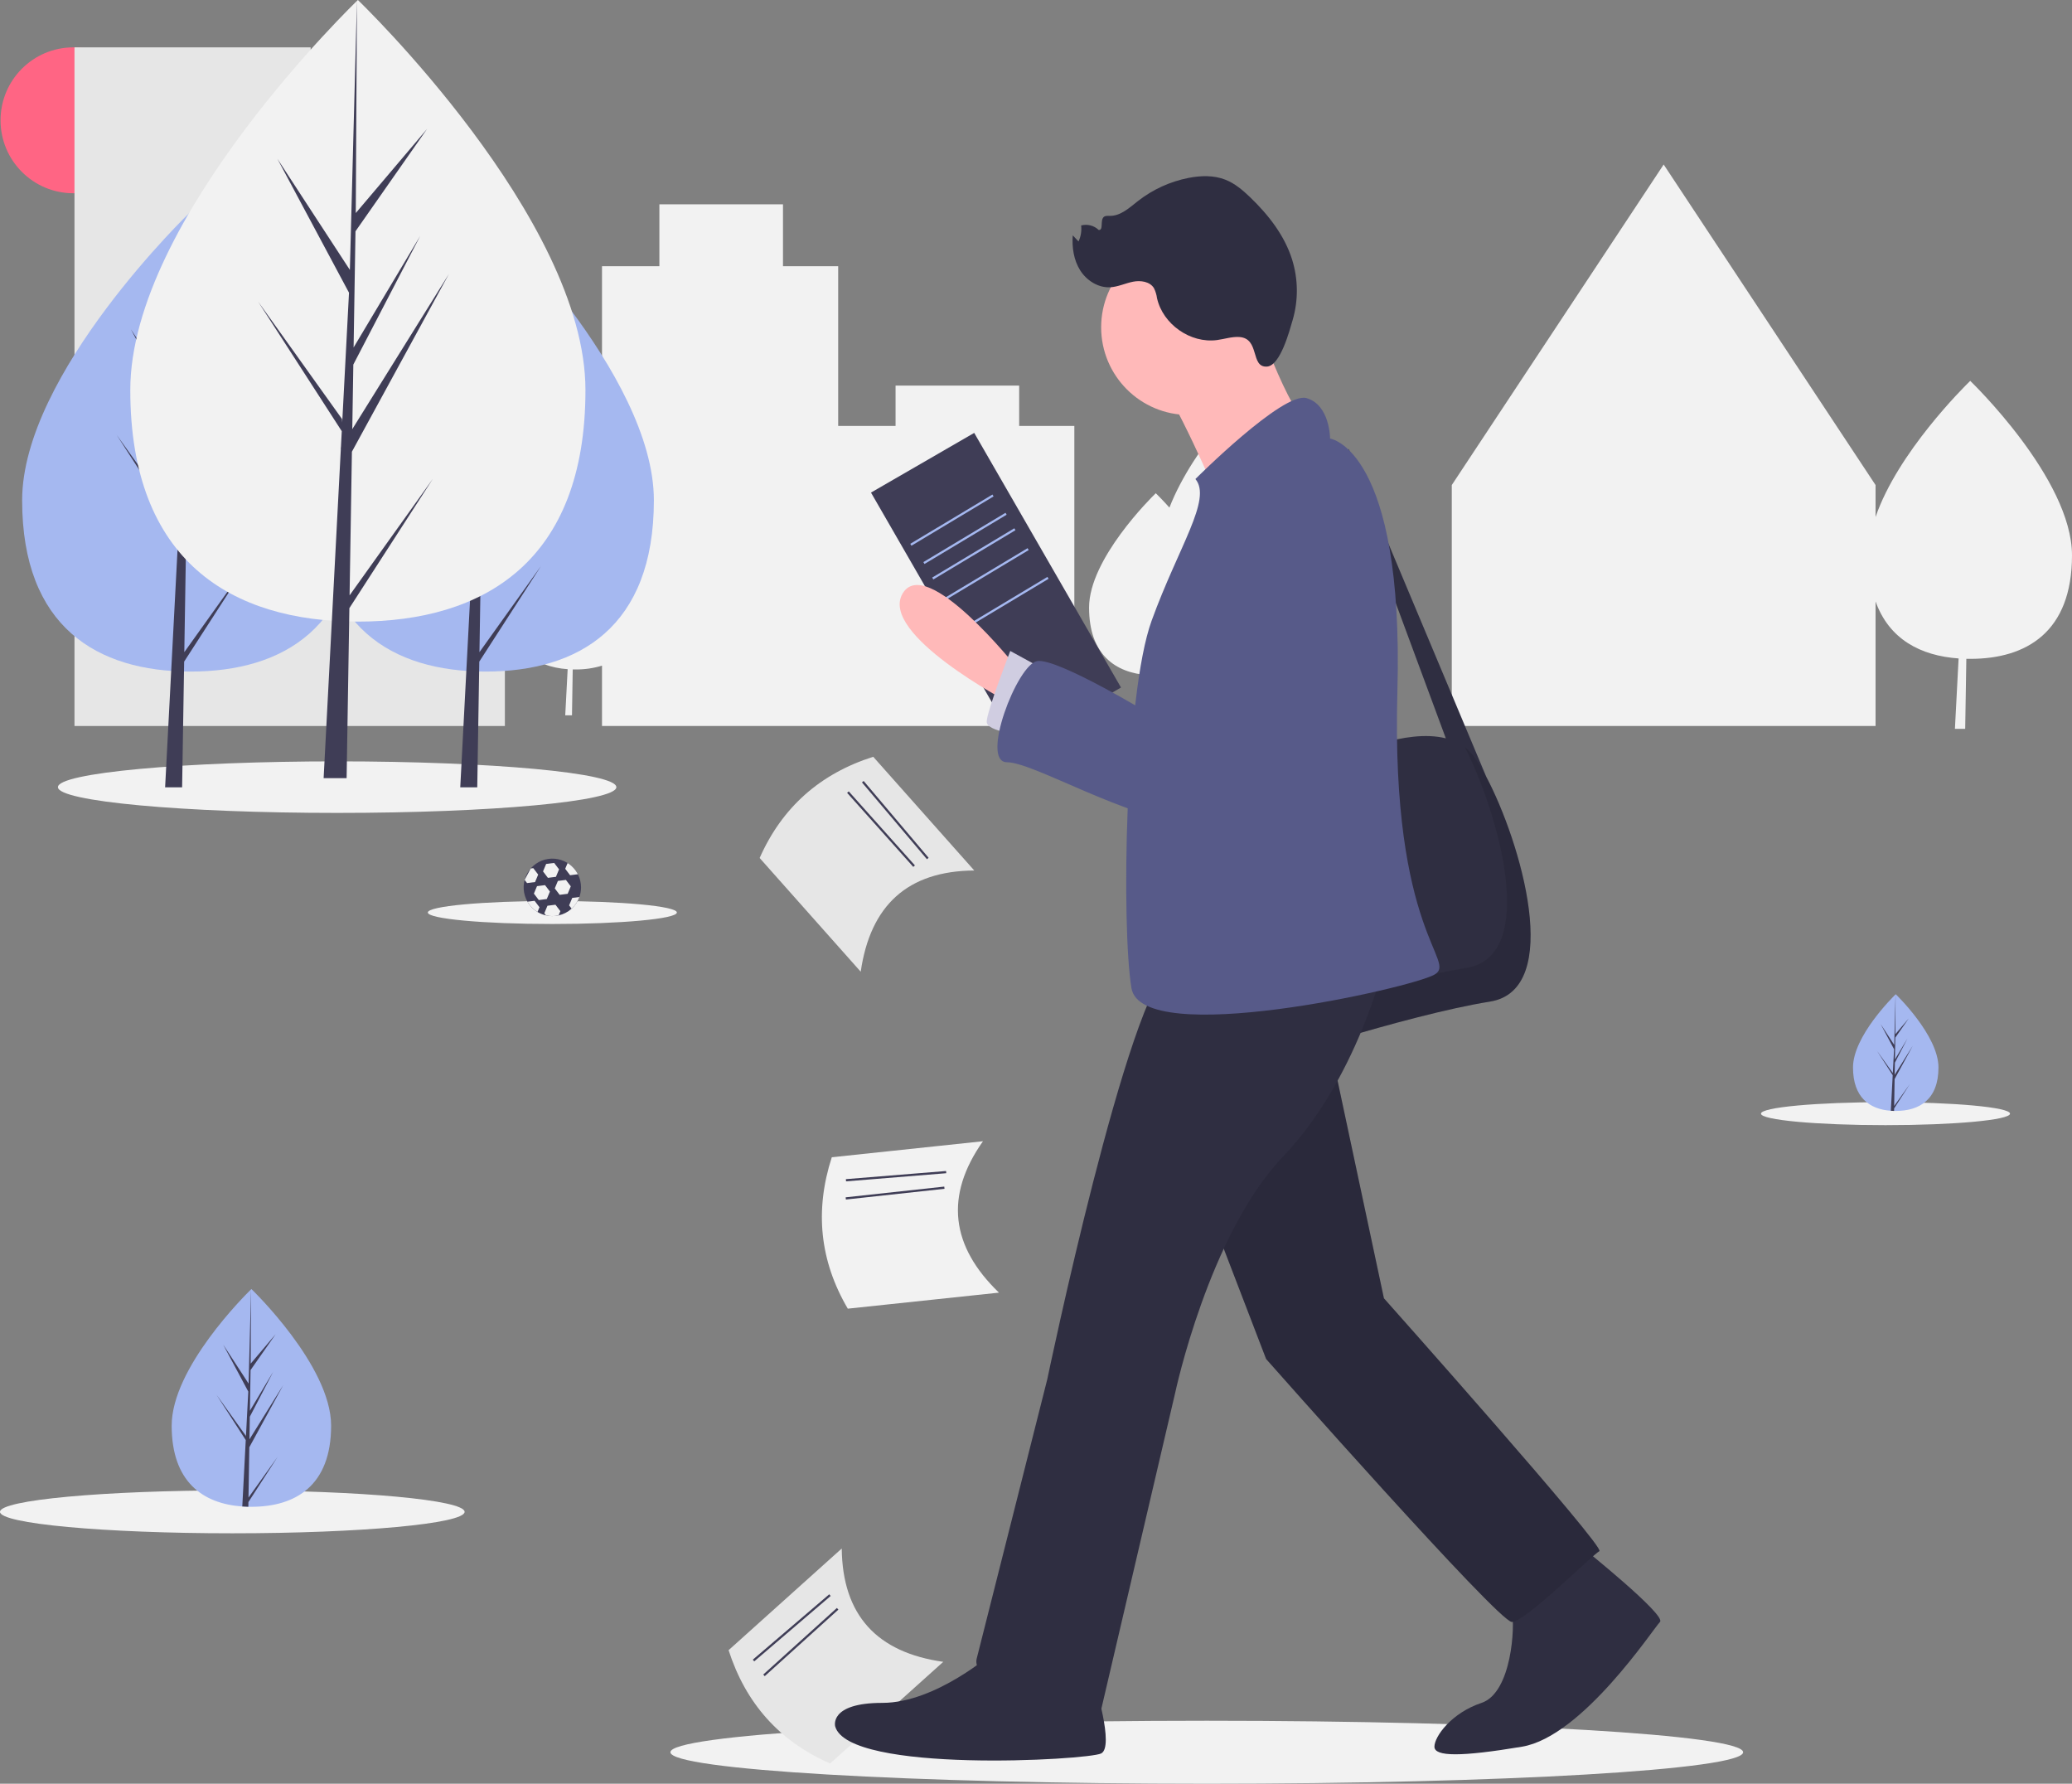 <svg width="445" height="383" viewBox="0 0 445 383" fill="none" xmlns="http://www.w3.org/2000/svg">
<rect x="0" y="0" width="445" height="383" fill="#808080" stroke="none"/>
<g clip-path="url(#clip0)">
<path d="M15.76 41.495C24.4 41.495 31.403 34.483 31.403 25.832C31.403 17.182 24.4 10.169 15.76 10.169C7.121 10.169 0.117 17.182 0.117 25.832C0.117 34.483 7.121 41.495 15.76 41.495Z" fill="#FF6584"/>
<path d="M95.161 97.029V90.858H71.46V97.029H66.719V10.169H15.997V155.884H57.712H66.719H108.434V97.029H95.161Z" fill="#E6E6E6"/>
<path d="M270.977 81.166C270.977 81.166 270.945 81.197 270.889 81.251L270.89 81.166L270.887 81.253C269.688 82.42 256.338 95.61 251.159 108.989C249.44 107.073 248.224 105.905 248.224 105.905C248.224 105.905 248.202 105.925 248.166 105.961L248.166 105.905L248.165 105.962C247.188 106.913 233.898 120.044 233.898 130.45C233.898 140.497 239.446 144.461 246.586 144.967L246.068 154.877H247.515L247.675 145.018C247.857 145.022 248.04 145.025 248.224 145.025C253.5 145.025 258.107 143.343 260.593 139.022C263.113 140.018 265.775 140.606 268.479 140.764L267.689 155.884H269.896L270.14 140.841C270.418 140.848 270.697 140.852 270.977 140.852C283.049 140.852 292.834 135.097 292.834 118.615C292.834 102.133 270.977 81.166 270.977 81.166Z" fill="#F2F2F2"/>
<path d="M218.885 91.461V82.789H192.339V91.461H180.014V57.158H168.163V43.868H141.617V57.158H129.292V111.01C127.505 108.77 125.588 106.637 123.552 104.623C123.552 104.623 123.531 104.643 123.494 104.679L123.495 104.623L123.493 104.68C122.516 105.631 109.226 118.762 109.226 129.168C109.226 139.214 114.774 143.179 121.915 143.685L121.396 153.595H122.844L123.003 143.736C123.186 143.74 123.368 143.743 123.552 143.743C125.495 143.767 127.431 143.493 129.292 142.93V155.884H230.736V91.461H218.885Z" fill="#F2F2F2"/>
<path d="M423.143 81.782C423.143 81.782 423.111 81.813 423.055 81.868L423.055 81.782L423.053 81.869C421.812 83.078 407.553 97.166 402.811 111.012V104.148L357.303 35.325L311.796 104.148V155.884H402.811V129.135C405.719 137.278 412.502 140.804 420.645 141.381L419.854 156.5H422.062L422.306 141.458C422.584 141.464 422.863 141.468 423.143 141.468C435.214 141.468 445 135.714 445 119.232C445 102.75 423.143 81.782 423.143 81.782Z" fill="#F2F2F2"/>
<path d="M72.407 174.547C105.526 174.547 132.373 172.069 132.373 169.013C132.373 165.956 105.526 163.478 72.407 163.478C39.289 163.478 12.442 165.956 12.442 169.013C12.442 172.069 39.289 174.547 72.407 174.547Z" fill="#F2F2F2"/>
<path d="M404.945 241.59C419.715 241.59 431.688 240.485 431.688 239.122C431.688 237.759 419.715 236.654 404.945 236.654C390.175 236.654 378.201 237.759 378.201 239.122C378.201 240.485 390.175 241.59 404.945 241.59Z" fill="#F2F2F2"/>
<path d="M118.627 198.398C133.397 198.398 145.37 197.293 145.37 195.93C145.37 194.566 133.397 193.461 118.627 193.461C103.857 193.461 91.883 194.566 91.883 195.93C91.883 197.293 103.857 198.398 118.627 198.398Z" fill="#F2F2F2"/>
<path d="M416.321 229.202C416.321 236.123 412.212 238.539 407.143 238.539C407.026 238.539 406.909 238.538 406.791 238.536C406.557 238.531 406.324 238.519 406.094 238.504C401.52 238.179 397.966 235.639 397.966 229.202C397.966 222.541 406.467 214.137 407.105 213.515L407.106 213.513C407.131 213.489 407.143 213.478 407.143 213.478C407.143 213.478 416.321 222.282 416.321 229.202Z" fill="#A5B8F0"/>
<path d="M406.809 237.481L410.165 232.784L406.8 237.996L406.791 238.536C406.557 238.531 406.324 238.519 406.094 238.504L406.456 231.58L406.453 231.526L406.459 231.516L406.493 230.862L403.12 225.637L406.504 230.371L406.512 230.51L406.785 225.279L403.897 219.88L406.821 224.361L407.105 213.514L407.106 213.478V213.513L407.059 222.066L409.934 218.675L407.047 222.803L406.971 227.487L409.656 222.992L406.96 228.176L406.917 230.78L410.815 224.523L406.903 231.689L406.809 237.481Z" fill="#3F3D56"/>
<path d="M49.892 329.225C77.446 329.225 99.783 327.163 99.783 324.62C99.783 322.077 77.446 320.015 49.892 320.015C22.337 320.015 0 322.077 0 324.62C0 327.163 22.337 329.225 49.892 329.225Z" fill="#F2F2F2"/>
<path d="M71.114 306.115C71.114 319.025 63.449 323.533 53.993 323.533C53.774 323.533 53.555 323.531 53.337 323.526C52.899 323.517 52.465 323.496 52.036 323.467C43.502 322.862 36.871 318.122 36.871 306.115C36.871 293.688 52.731 278.008 53.922 276.848L53.924 276.846C53.97 276.801 53.993 276.779 53.993 276.779C53.993 276.779 71.114 293.204 71.114 306.115Z" fill="#A5B8F0"/>
<path d="M53.369 321.558L59.631 312.797L53.353 322.52L53.337 323.526C52.899 323.517 52.465 323.496 52.036 323.467L52.711 310.549L52.706 310.449L52.717 310.43L52.781 309.21L46.487 299.463L52.8 308.295L52.815 308.554L53.325 298.795L47.937 288.723L53.391 297.082L53.922 276.848L53.924 276.779V276.846L53.835 292.801L59.199 286.476L53.813 294.176L53.672 302.914L58.68 294.528L53.651 304.2L53.571 309.058L60.842 297.386L53.544 310.753L53.369 321.558Z" fill="#3F3D56"/>
<path d="M140.432 107.425C140.432 134.681 124.249 144.198 104.286 144.198C84.324 144.198 68.141 134.681 68.141 107.425C68.141 80.168 104.286 45.494 104.286 45.494C104.286 45.494 140.432 80.168 140.432 107.425Z" fill="#A5B8F0"/>
<path d="M102.97 140.028L103.34 117.218L118.746 88.997L103.398 113.639L103.564 103.382L114.182 82.965L103.608 100.668V100.668L103.908 82.221L115.278 65.966L103.955 79.32L104.142 45.494L102.966 90.273L103.063 88.426L91.503 70.709L102.878 91.972L101.801 112.575L101.768 112.028L88.442 93.384L101.728 113.96L101.594 116.536L101.569 116.575L101.58 116.787L98.848 169.056H102.499L102.937 142.058L116.19 121.532L102.97 140.028Z" fill="#3F3D56"/>
<path d="M77.045 107.425C77.045 134.681 60.862 144.198 40.9 144.198C20.937 144.198 4.755 134.681 4.755 107.425C4.755 80.168 40.9 45.494 40.9 45.494C40.9 45.494 77.045 80.168 77.045 107.425Z" fill="#A5B8F0"/>
<path d="M39.583 140.028L39.953 117.218L55.359 88.997L40.011 113.639L40.177 103.382L50.795 82.965L40.221 100.668V100.668L40.521 82.221L51.89 65.966L40.568 79.32L40.755 45.494L39.58 90.273L39.676 88.426L28.116 70.709L39.491 91.972L38.414 112.575L38.382 112.028L25.056 93.384L38.342 113.96L38.207 116.536L38.183 116.575L38.194 116.787L35.461 169.056H39.112L39.55 142.058L52.803 121.532L39.583 140.028Z" fill="#3F3D56"/>
<path d="M125.737 83.745C125.737 120.602 103.854 133.471 76.859 133.471C49.865 133.471 27.982 120.602 27.982 83.745C27.982 46.888 76.859 0 76.859 0C76.859 0 125.737 46.888 125.737 83.745Z" fill="#F2F2F2"/>
<path d="M75.079 127.833L75.579 96.987L96.412 58.826L75.658 92.148L75.883 78.279L90.241 50.67L75.942 74.609L76.347 49.663L91.722 27.683L76.411 45.741L76.663 0L75.075 60.552L75.205 58.054L59.574 34.097L74.955 62.85L73.498 90.709L73.455 89.97L55.434 64.758L73.4 92.582L73.218 96.066L73.185 96.118L73.2 96.404L69.505 167.086H74.442L75.034 130.578L92.956 102.823L75.079 127.833Z" fill="#3F3D56"/>
<path d="M124.788 190.533C124.79 191.237 124.671 191.936 124.436 192.6C124.093 193.56 123.519 194.421 122.766 195.107C121.974 195.825 121.008 196.324 119.965 196.555C119.526 196.654 119.076 196.704 118.626 196.703C117.503 196.701 116.402 196.395 115.438 195.817C114.547 195.275 113.806 194.517 113.284 193.612C112.813 192.792 112.536 191.875 112.475 190.93C112.414 189.986 112.571 189.041 112.933 188.167C113.296 187.293 113.854 186.514 114.565 185.891C115.276 185.267 116.121 184.816 117.034 184.571C117.946 184.327 118.903 184.296 119.83 184.481C120.757 184.666 121.629 185.062 122.378 185.638C123.128 186.215 123.735 186.956 124.153 187.804C124.571 188.653 124.788 189.587 124.788 190.533V190.533Z" fill="#3F3D56"/>
<path d="M113.982 186.477L114.533 186.407L115.584 187.79L114.914 189.392L113.195 189.61L112.677 188.926L113.982 186.477Z" fill="#F2F2F2"/>
<path d="M117.435 193.037L115.714 193.257L114.664 191.874L115.335 190.272L117.056 190.053L118.106 191.435L117.435 193.037Z" fill="#F2F2F2"/>
<path d="M115.864 194.802L115.438 195.817C114.547 195.275 113.806 194.517 113.284 193.612L114.814 193.419L115.864 194.802Z" fill="#F2F2F2"/>
<path d="M119.396 188.269L117.675 188.488L116.625 187.106L117.296 185.504L119.017 185.285L120.066 186.668L119.396 188.269Z" fill="#F2F2F2"/>
<path d="M121.917 191.915L120.196 192.134L119.146 190.752L119.817 189.15L121.538 188.931L122.588 190.314L121.917 191.915Z" fill="#F2F2F2"/>
<path d="M120.346 195.643L119.965 196.554C119.526 196.654 119.076 196.704 118.626 196.703C118.167 196.703 117.709 196.652 117.262 196.549L116.906 196.081L117.576 194.479L119.295 194.26L120.346 195.643Z" fill="#F2F2F2"/>
<path d="M124.108 187.714L122.438 187.927L121.388 186.545L121.906 185.308C122.842 185.898 123.603 186.729 124.108 187.714Z" fill="#F2F2F2"/>
<path d="M124.436 192.6C124.093 193.56 123.519 194.421 122.766 195.107L122.228 194.398L122.898 192.796L124.436 192.6Z" fill="#F2F2F2"/>
<path d="M259.178 383C322.796 383 374.369 379.972 374.369 376.236C374.369 372.501 322.796 369.473 259.178 369.473C195.56 369.473 143.987 372.501 143.987 376.236C143.987 379.972 195.56 383 259.178 383Z" fill="#F2F2F2"/>
<path d="M202.584 356.824L178.282 378.656C167.385 373.871 160.15 365.73 156.478 354.322L180.78 332.49C180.933 346.836 188.352 354.815 202.584 356.824Z" fill="#E6E6E6"/>
<path d="M178.095 342.322L161.679 356.36L161.986 356.72L178.402 342.682L178.095 342.322Z" fill="#3F3D56"/>
<path d="M179.74 345.261L163.922 359.551L164.239 359.903L180.058 345.613L179.74 345.261Z" fill="#3F3D56"/>
<path d="M214.548 277.553L182.08 280.993C176.047 270.724 174.947 259.882 178.644 248.483L211.113 245.043C202.845 256.759 204.189 267.577 214.548 277.553Z" fill="#F2F2F2"/>
<path d="M203.185 251.436L181.667 253.185L181.706 253.657L203.223 251.908L203.185 251.436Z" fill="#3F3D56"/>
<path d="M202.799 254.783L181.619 257.087L181.67 257.559L202.85 255.254L202.799 254.783Z" fill="#3F3D56"/>
<path d="M184.855 208.646L163.149 184.225C167.971 173.333 176.131 166.122 187.539 162.491L209.245 186.913C194.918 187.008 186.919 194.404 184.855 208.646Z" fill="#E6E6E6"/>
<path d="M185.484 167.69L185.122 167.997L199.076 184.491L199.437 184.184L185.484 167.69Z" fill="#3F3D56"/>
<path d="M182.287 169.924L181.934 170.24L196.143 186.136L196.495 185.82L182.287 169.924Z" fill="#3F3D56"/>
<path d="M209.23 92.951L187.061 105.766L218.585 160.436L240.753 147.621L209.23 92.951Z" fill="#3F3D56"/>
<path d="M213.144 106.185L195.503 116.767L195.746 117.174L213.388 106.591L213.144 106.185Z" fill="#A5B8F0"/>
<path d="M215.951 110.108L198.31 120.69L198.553 121.097L216.194 110.515L215.951 110.108Z" fill="#A5B8F0"/>
<path d="M217.847 113.431L200.206 124.013L200.449 124.42L218.09 113.838L217.847 113.431Z" fill="#A5B8F0"/>
<path d="M220.691 117.702L203.05 128.285L203.294 128.692L220.935 118.109L220.691 117.702Z" fill="#A5B8F0"/>
<path d="M224.958 123.873L207.316 134.455L207.56 134.862L225.201 124.28L224.958 123.873Z" fill="#A5B8F0"/>
<path d="M289.633 162.217C289.633 162.217 301.835 156.34 310.518 158.531L289.633 102.131V96.34L319.195 166.767C326.586 180.717 335.93 212.51 319.999 215.062C301.924 217.958 269.389 228.817 269.389 228.817L262.159 165.836L289.633 162.217Z" fill="#2F2E41"/>
<path d="M218.418 143.395C218.418 143.395 198.897 118.781 193.836 127.468C188.775 136.155 216.565 150.768 216.565 150.768L218.418 143.395Z" fill="#FFB9B9"/>
<path d="M224.925 144.119L216.972 139.775C216.972 139.775 211.911 152.806 211.911 154.977C211.911 157.149 219.864 157.873 219.864 157.873L224.925 144.119Z" fill="#D0CDE1"/>
<path d="M255.291 89.101C265.673 89.101 274.089 80.674 274.089 70.279C274.089 59.884 265.673 51.457 255.291 51.457C244.909 51.457 236.493 59.884 236.493 70.279C236.493 80.674 244.909 89.101 255.291 89.101Z" fill="#FFB9B9"/>
<path d="M269.751 68.107C269.751 68.107 277.704 91.996 283.488 93.444C289.271 94.892 261.075 105.751 261.075 105.751C261.075 105.751 252.399 85.481 248.061 80.414C243.723 75.346 269.751 68.107 269.751 68.107Z" fill="#FFB9B9"/>
<path opacity="0.1" d="M314.938 207.823C330.522 205.327 321.92 174.849 314.62 160.464C315.281 160.969 315.874 161.558 316.384 162.217C323.614 171.627 338.074 212.167 319.999 215.063C301.924 217.958 269.389 228.817 269.389 228.817L268.406 220.249C277.702 217.26 300.764 210.094 314.938 207.823Z" fill="black"/>
<path d="M339.881 332.337C339.881 332.337 357.956 346.815 356.51 348.263C355.064 349.711 339.881 372.876 326.867 375.048C313.853 377.22 308.069 377.22 308.069 375.048C308.069 372.876 311.684 367.809 318.191 365.637C324.698 363.466 325.421 348.987 324.698 346.092C323.975 343.196 339.881 332.337 339.881 332.337Z" fill="#2F2E41"/>
<path d="M285.657 224.473L297.224 278.767C297.224 278.767 344.942 332.337 343.496 333.061C342.05 333.785 327.59 348.263 324.698 348.263C321.806 348.263 271.92 291.798 271.92 291.798L253.845 244.743L285.657 224.473Z" fill="#2F2E41"/>
<path opacity="0.1" d="M285.657 224.473L297.224 278.767C297.224 278.767 344.942 332.337 343.496 333.061C342.05 333.785 327.59 348.263 324.698 348.263C321.806 348.263 271.92 291.798 271.92 291.798L253.845 244.743L285.657 224.473Z" fill="black"/>
<path d="M297.224 207.099C297.224 207.099 291.44 231.713 275.535 248.363C259.629 265.013 252.399 299.037 252.399 299.037L236.493 367.085C236.493 367.085 208.296 363.466 209.742 356.226L224.925 296.141C224.925 296.141 242.277 212.891 251.676 207.099C261.075 201.308 297.224 207.099 297.224 207.099Z" fill="#2F2E41"/>
<path d="M235.047 361.294C235.047 361.294 239.385 375.048 236.493 376.496C233.601 377.944 182.268 380.84 179.376 370.705C179.376 370.705 177.93 365.637 189.498 365.637C201.066 365.637 213.357 354.779 213.357 354.779L235.047 361.294Z" fill="#2F2E41"/>
<path d="M256.737 102.855C256.737 102.855 275.535 84.034 280.596 85.481C285.657 86.929 285.657 94.168 285.657 94.168C285.657 94.168 301.562 96.34 300.116 148.462C298.67 200.584 313.13 206.375 308.069 209.271C303.008 212.167 245.169 225.197 243 212.167C240.831 199.136 241.554 149.186 247.338 133.26C253.122 117.334 260.352 107.199 256.737 102.855Z" fill="#575A89"/>
<path d="M280.596 107.199C280.596 107.199 302.285 117.334 289.995 136.879C277.704 156.425 268.305 177.419 255.291 176.695C242.277 175.971 222.033 163.664 216.249 163.664C210.465 163.664 218.418 142.671 222.756 141.947C227.094 141.223 247.338 153.53 247.338 153.53C247.338 153.53 254.568 104.303 280.596 107.199Z" fill="#575A89"/>
<path d="M266.135 72.359C264.532 72.263 262.966 72.806 261.373 73.017C255.676 73.775 249.749 69.635 248.491 64.02C248.39 63.272 248.168 62.546 247.832 61.871C246.955 60.437 244.958 60.164 243.312 60.493C241.666 60.823 240.105 61.594 238.429 61.683C235.84 61.819 233.355 60.223 231.976 58.026C230.596 55.828 230.206 53.124 230.392 50.536L231.633 51.84C232.137 50.772 232.332 49.583 232.195 48.41C232.852 48.235 233.544 48.231 234.203 48.4C234.862 48.569 235.467 48.904 235.96 49.375C237.054 49.491 236.228 47.342 237.041 46.6C237.382 46.289 237.904 46.348 238.364 46.352C240.692 46.374 242.575 44.592 244.41 43.157C247.588 40.676 251.304 38.978 255.259 38.201C257.888 37.688 260.683 37.605 263.176 38.586C265.223 39.391 266.936 40.856 268.522 42.383C272.424 46.14 275.88 50.555 277.504 55.727C278.824 59.963 278.861 64.496 277.611 68.753C276.957 70.964 274.985 78.535 272.099 78.712C268.472 78.933 270.65 72.629 266.135 72.359Z" fill="#2F2E41"/>
</g>
<defs>
<clipPath id="clip0">
<rect width="445" height="383" fill="white"/>
</clipPath>
</defs>
</svg>
